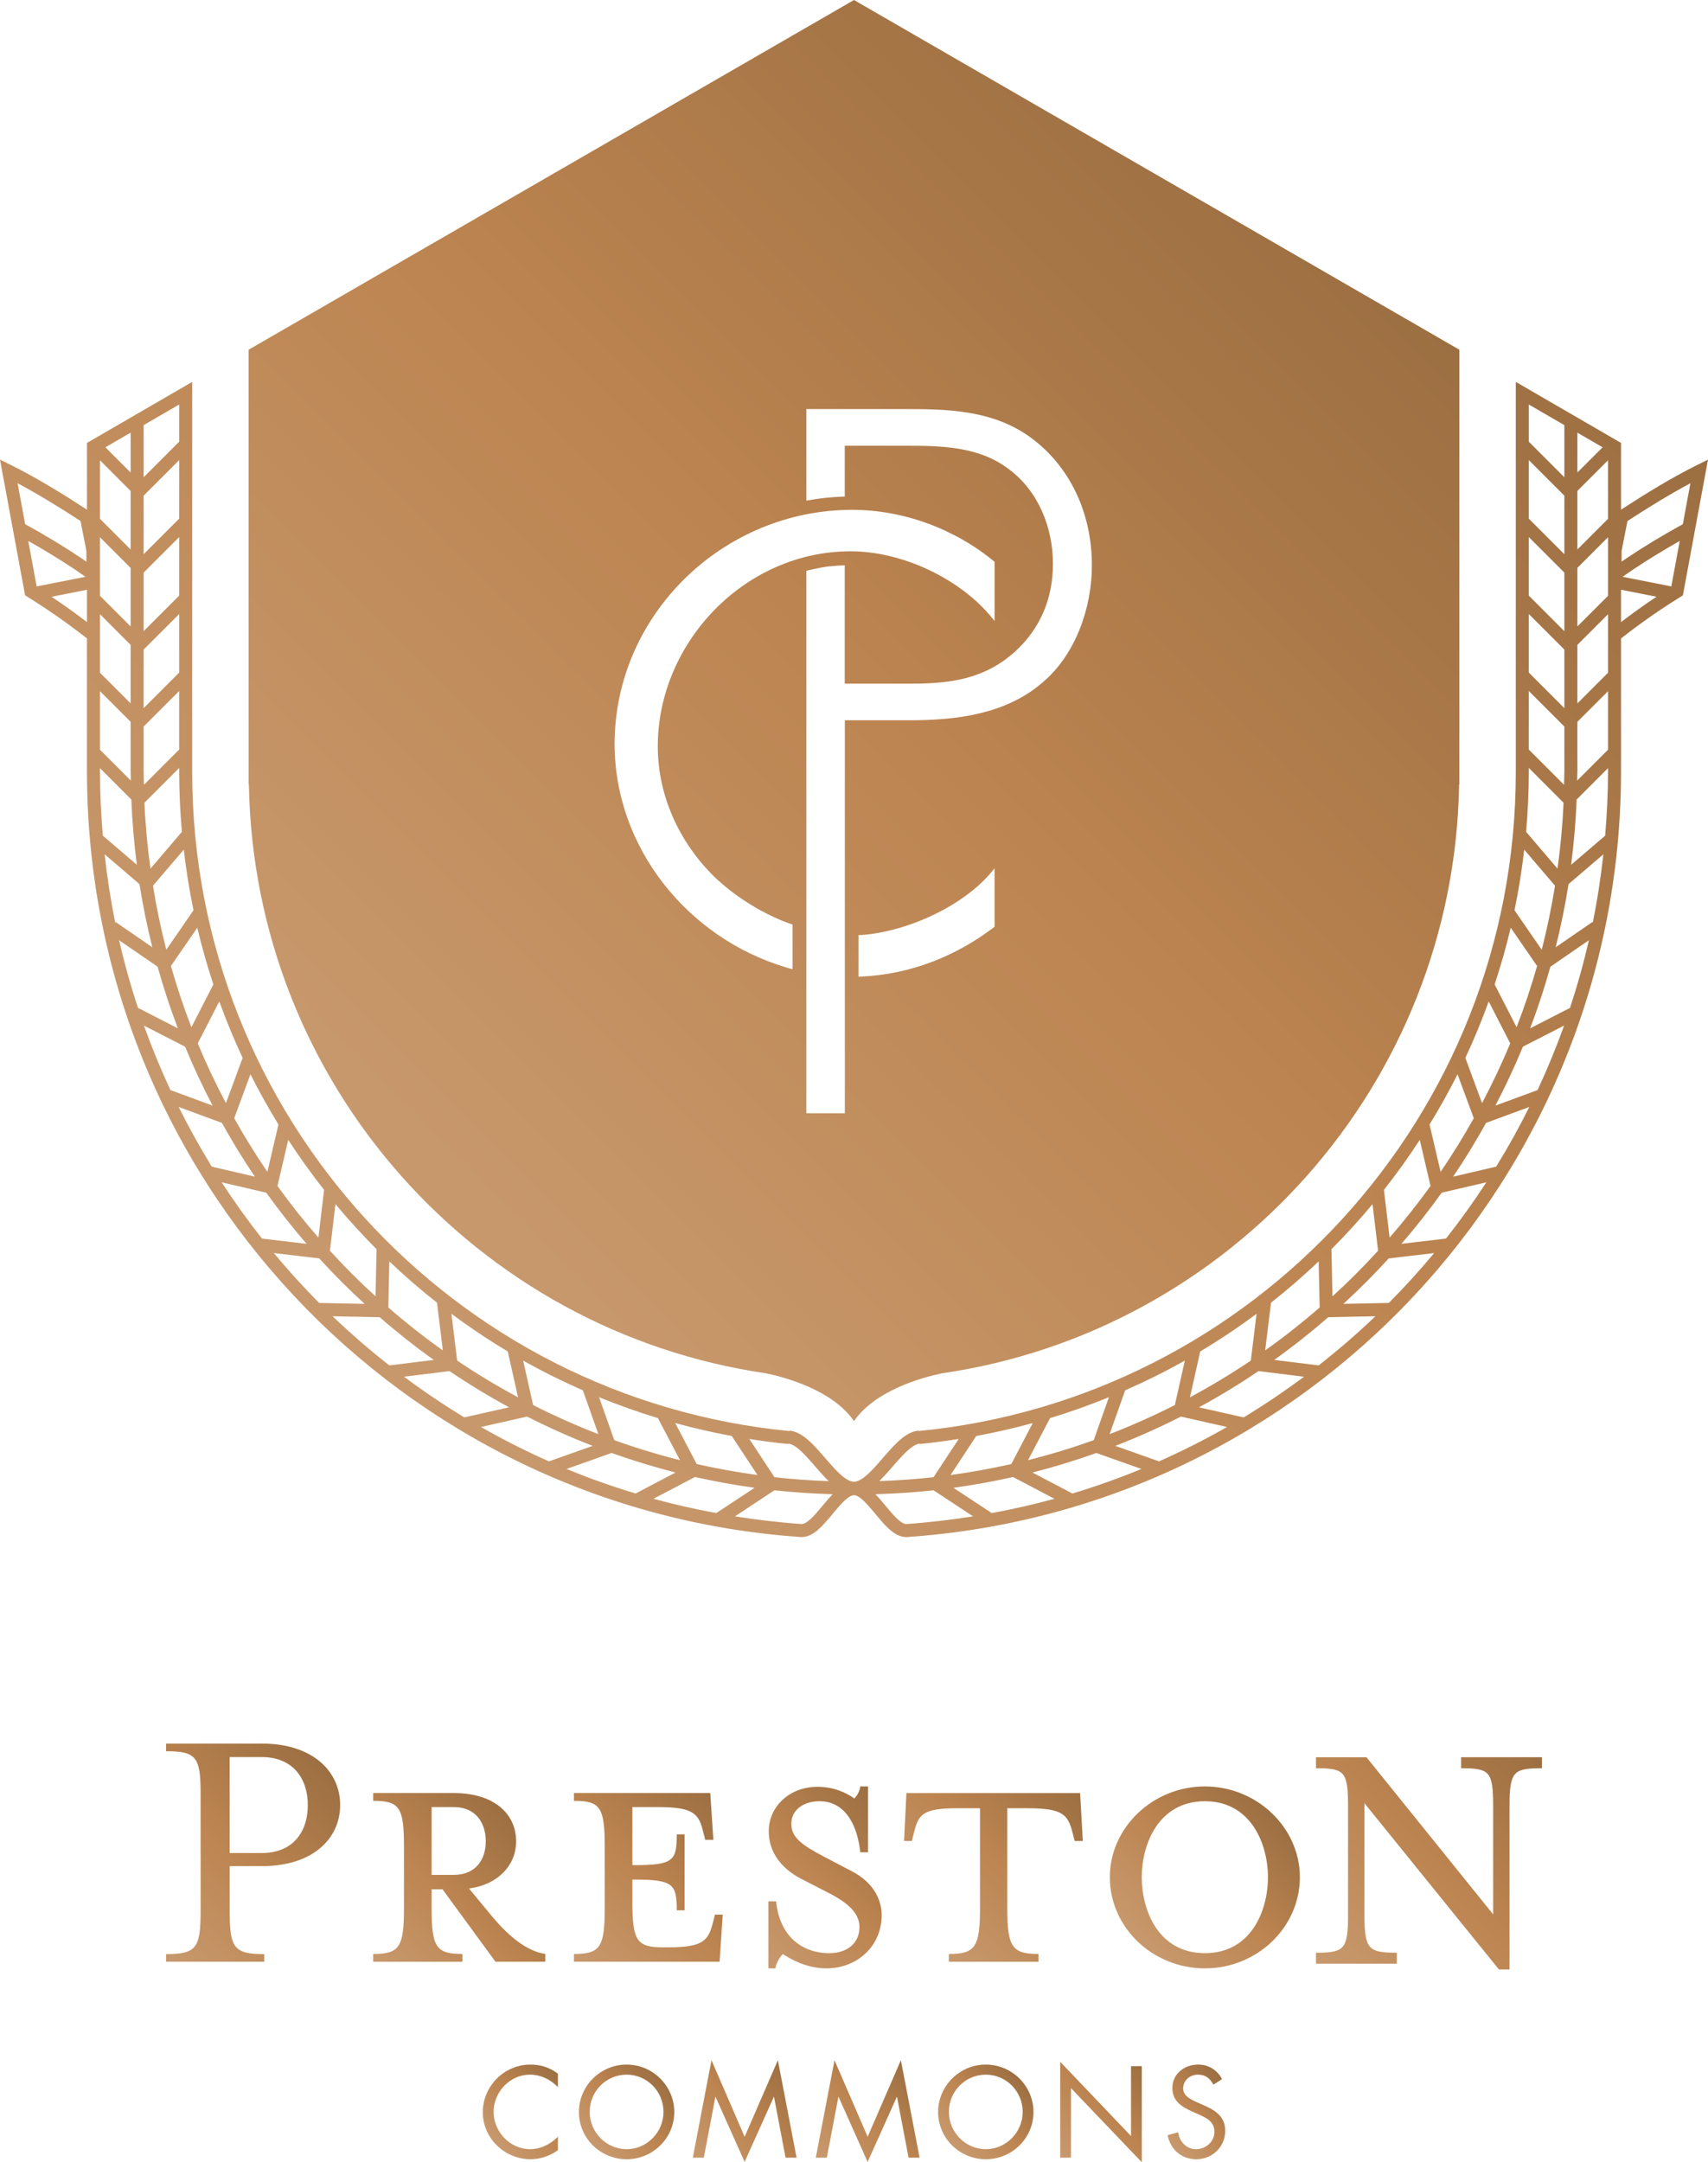 <?xml version="1.0" encoding="utf-8"?>
<!-- Generator: Adobe Illustrator 16.0.0, SVG Export Plug-In . SVG Version: 6.00 Build 0)  -->
<!DOCTYPE svg PUBLIC "-//W3C//DTD SVG 1.1//EN" "http://www.w3.org/Graphics/SVG/1.1/DTD/svg11.dtd">
<svg version="1.1" id="Layer_1" xmlns="http://www.w3.org/2000/svg" xmlns:xlink="http://www.w3.org/1999/xlink" x="0px" y="0px"
	 width="131.309px" height="166.152px" viewBox="0 0 131.309 166.152" enable-background="new 0 0 131.309 166.152"
	 xml:space="preserve">
<g>
	<linearGradient id="SVGID_1_" gradientUnits="userSpaceOnUse" x1="22.403" y1="99.422" x2="108.907" y2="12.918">
		<stop  offset="0" style="stop-color:#C7986C"/>
		<stop  offset="0.03" style="stop-color:#C7986C"/>
		<stop  offset="0.513" style="stop-color:#BC8450"/>
		<stop  offset="1" style="stop-color:#9C6F42"/>
	</linearGradient>
	<path fill="url(#SVGID_1_)" d="M130.414,35.762c-1.854,0.916-3.918,2.184-5.792,3.402v-5.129l-8.09-4.689v29.988
		c0.001,26.424-20.148,48.139-45.92,50.631l-0.003-0.033c-0.597,0.064-1.077,0.406-1.526,0.809c-0.67,0.611-1.295,1.43-1.901,2.076
		c-0.301,0.322-0.595,0.6-0.86,0.783c-0.268,0.184-0.492,0.262-0.664,0.26c0,0-0.001,0-0.002,0v0.033h-0.002v-0.033
		c-0.001,0-0.002,0-0.002,0c-0.227,0.006-0.559-0.146-0.938-0.473c-0.569-0.48-1.193-1.273-1.832-1.98
		c-0.321-0.354-0.648-0.686-1-0.953c-0.351-0.264-0.735-0.475-1.182-0.521l-0.003,0.033c-25.771-2.492-45.921-24.207-45.92-50.631
		V29.346l-8.09,4.689v5.129c-1.874-1.219-3.938-2.486-5.792-3.402L0,35.318l1.929,10.428l0.188,0.117
		c0.512,0.316,1.021,0.646,1.523,0.982c1.053,0.705,2.065,1.445,3.046,2.213v10.223c0.001,31.186,24.212,56.721,54.864,58.826
		l0.089,0.004c0.545-0.01,0.962-0.303,1.333-0.633c0.555-0.508,1.057-1.193,1.541-1.736c0.239-0.27,0.473-0.502,0.676-0.648
		c0.206-0.15,0.365-0.203,0.464-0.201v-0.033h0.002v0.033c0.129-0.008,0.379,0.102,0.676,0.375c0.447,0.396,0.948,1.068,1.467,1.656
		c0.262,0.295,0.529,0.572,0.827,0.793c0.296,0.217,0.638,0.391,1.043,0.395l0.089-0.004c30.653-2.105,54.864-27.641,54.865-58.826
		V49.059c0.98-0.768,1.993-1.508,3.046-2.213c0.503-0.336,1.012-0.666,1.523-0.982l0.188-0.117l1.929-10.428L130.414,35.762z
		 M1.934,40.279l-0.582-3.146c1.581,0.842,3.271,1.879,4.84,2.902l0.45,2.293l0.001,0.832c-0.136-0.092-0.27-0.188-0.406-0.279
		C4.827,41.939,3.39,41.078,1.934,40.279z M2.818,45.062l-0.647-3.498c1.184,0.672,2.357,1.379,3.51,2.146
		c0.297,0.199,0.59,0.406,0.883,0.611L2.818,45.062z M6.687,47.803c-0.81-0.615-1.634-1.215-2.489-1.787
		c-0.081-0.055-0.165-0.105-0.246-0.158l2.735-0.541V47.803z M60.604,110.961l0.003-0.031c0.226,0.016,0.569,0.203,0.946,0.551
		c0.572,0.518,1.195,1.322,1.843,2.02c0.103,0.107,0.207,0.209,0.312,0.311c-1.404-0.049-2.795-0.146-4.17-0.301l-1.933-2.938
		C58.596,110.727,59.594,110.863,60.604,110.961z M56.257,110.344l1.975,3c-1.58-0.215-3.137-0.498-4.671-0.844l-1.65-3.15
		C53.336,109.74,54.785,110.074,56.257,110.344z M50.581,108.971l1.694,3.232c-1.718-0.432-3.401-0.947-5.051-1.539l-1.167-3.299
		C47.532,107.967,49.041,108.504,50.581,108.971z M44.809,106.836l1.192,3.365c-1.716-0.662-3.388-1.408-5.015-2.234l-0.767-3.418
		C41.704,105.385,43.237,106.145,44.809,106.836z M39.036,103.848l0.792,3.525c-1.61-0.865-3.174-1.805-4.682-2.822l-0.439-3.596
		C36.098,101.99,37.544,102.955,39.036,103.848z M29.931,96.928c1.171,1.113,2.394,2.172,3.665,3.174l0.448,3.666
		c-1.451-1.031-2.849-2.133-4.189-3.299L29.931,96.928z M25.791,92.529c1.001,1.201,2.055,2.355,3.159,3.461l-0.078,3.623
		c-0.624-0.568-1.236-1.15-1.834-1.748c-0.571-0.572-1.127-1.16-1.674-1.756L25.791,92.529z M24.915,91.432L24.478,95.1
		c-1.108-1.271-2.159-2.596-3.147-3.967l0.828-3.541C23.02,88.914,23.939,90.195,24.915,91.432z M21.407,86.408l-0.851,3.639
		c-0.91-1.332-1.758-2.707-2.55-4.119l1.248-3.379C19.917,83.869,20.638,85.156,21.407,86.408z M18.653,81.291l-1.283,3.475
		c-0.789-1.49-1.515-3.021-2.167-4.59l1.655-3.225C17.394,78.43,17.992,79.879,18.653,81.291z M16.403,75.645l-1.688,3.291
		C14.12,77.4,13.596,75.83,13.14,74.23l2.027-2.943C15.516,72.766,15.932,74.217,16.403,75.645z M14.876,69.945l-2.091,3.035
		c-0.417-1.611-0.755-3.254-1.025-4.92l2.369-2.771C14.309,66.863,14.558,68.416,14.876,69.945z M11.567,66.748
		c-0.229-1.666-0.389-3.354-0.464-5.064l2.673-2.674v0.324c0,1.545,0.076,3.074,0.208,4.586L11.567,66.748z M11.042,32.668
		l2.734-1.586v2.857l-2.734,2.734V32.668z M11.042,38.088l2.734-2.734v4.5l-2.734,2.734V38.088z M11.042,44.002l2.734-2.734v4.5
		l-2.734,2.734V44.002z M11.042,49.916l2.734-2.734v4.5l-2.734,2.734V49.916z M11.042,55.83l2.734-2.734v4.5l-2.708,2.709
		c-0.007-0.354-0.026-0.703-0.026-1.057V55.83z M10.042,33.246v3.064l-1.94-1.939L10.042,33.246z M7.687,35.369l2.355,2.355v4.5
		l-2.355-2.355V35.369z M7.687,41.283l2.355,2.355v4.5l-2.355-2.355V41.283z M7.687,47.197l2.355,2.355v4.5l-2.355-2.355V47.197z
		 M7.687,53.111l2.355,2.355v3.781c0,0.248,0.016,0.492,0.019,0.738l-2.374-2.375V53.111z M7.909,64.242
		c-0.139-1.637-0.223-3.289-0.223-4.961v-0.256l2.411,2.412c0.065,1.691,0.211,3.363,0.424,5.014l-2.6-2.223L7.909,64.242z
		 M8.861,70.906c-0.352-1.727-0.622-3.48-0.816-5.258l2.678,2.289c0.258,1.645,0.59,3.262,0.988,4.854l-2.815-1.936L8.861,70.906z
		 M9.158,72.25l2.958,2.033c0.45,1.609,0.968,3.189,1.557,4.736l-3.066-1.572C10.046,75.748,9.562,74.016,9.158,72.25z
		 M11.066,78.809l3.162,1.619c0.638,1.547,1.347,3.057,2.116,4.529l-3.241-1.193C12.351,82.15,11.671,80.498,11.066,78.809z
		 M13.736,85.062l3.322,1.223c0.789,1.416,1.63,2.797,2.535,4.133l-3.31-0.771C15.368,88.16,14.518,86.633,13.736,85.062z
		 M17.039,90.85l3.431,0.799c0.975,1.357,2.009,2.668,3.099,3.93l-3.426-0.404C19.044,93.783,18.009,92.34,17.039,90.85z
		 M21.052,96.287l3.493,0.412c1.108,1.217,2.274,2.381,3.486,3.494l-3.494-0.072C23.319,98.896,22.156,97.617,21.052,96.287z
		 M25.57,101.143l3.62,0.074c1.332,1.158,2.718,2.254,4.156,3.281l-3.413,0.422C28.417,103.732,26.959,102.475,25.57,101.143z
		 M31.058,105.789l3.497-0.432c1.478,0.998,3.005,1.928,4.579,2.783l-3.437,0.775C34.098,107.947,32.552,106.902,31.058,105.789z
		 M36.977,109.652l3.546-0.799c1.636,0.83,3.317,1.582,5.042,2.25l-3.36,1.191C40.411,111.5,38.669,110.617,36.977,109.652z
		 M43.56,112.877l3.459-1.227c1.607,0.57,3.246,1.076,4.917,1.5l-3.073,1.613C47.056,114.219,45.287,113.59,43.56,112.877z
		 M50.242,115.168l3.187-1.672c1.507,0.338,3.035,0.615,4.585,0.828l-2.949,1.943C53.433,115.967,51.823,115.604,50.242,115.168z
		 M62.762,116.262c-0.238,0.27-0.471,0.502-0.672,0.65c-0.202,0.15-0.358,0.201-0.45,0.199l-0.021-0.002
		c-1.729-0.119-3.435-0.322-5.118-0.59l3.038-2.002c1.474,0.162,2.968,0.258,4.475,0.301
		C63.569,115.279,63.158,115.816,62.762,116.262z M121.267,33.246l1.94,1.125l-1.94,1.939V33.246z M117.532,31.082l2.734,1.586
		v4.006l-2.734-2.734V31.082z M117.532,35.354l2.734,2.734v4.5l-2.734-2.734V35.354z M117.532,41.268l2.734,2.734v4.5l-2.734-2.734
		V41.268z M117.532,47.182l2.734,2.734v4.5l-2.734-2.734V47.182z M117.532,53.096l2.734,2.734v3.418c0,0.354-0.02,0.703-0.026,1.057
		l-2.708-2.709V53.096z M117.532,59.334V59.01l2.673,2.674c-0.075,1.711-0.234,3.398-0.464,5.064l-2.417-2.828
		C117.456,62.408,117.532,60.879,117.532,59.334z M117.18,65.289l2.369,2.771c-0.271,1.666-0.608,3.309-1.025,4.92l-2.091-3.035
		C116.751,68.416,117,66.863,117.18,65.289z M116.142,71.287l2.027,2.943c-0.456,1.6-0.98,3.17-1.575,4.705l-1.688-3.291
		C115.377,74.217,115.793,72.766,116.142,71.287z M114.45,76.951l1.655,3.225c-0.652,1.568-1.378,3.1-2.167,4.59l-1.283-3.475
		C113.316,79.879,113.915,78.43,114.45,76.951z M112.054,82.549l1.248,3.379c-0.792,1.412-1.64,2.787-2.55,4.119l-0.851-3.637
		C110.67,85.156,111.392,83.871,112.054,82.549z M109.15,87.592l0.828,3.541c-0.988,1.371-2.039,2.695-3.147,3.967l-0.438-3.668
		C107.369,90.195,108.289,88.914,109.15,87.592z M105.518,92.529l0.427,3.58c-0.547,0.596-1.103,1.184-1.674,1.756
		c-0.598,0.598-1.21,1.18-1.834,1.748l-0.078-3.623C103.463,94.885,104.517,93.73,105.518,92.529z M97.713,100.102
		c1.271-1.002,2.494-2.061,3.665-3.174l0.076,3.541c-1.341,1.166-2.738,2.268-4.189,3.299L97.713,100.102z M92.272,103.848
		c1.492-0.893,2.938-1.857,4.329-2.893l-0.439,3.596c-1.508,1.018-3.071,1.957-4.681,2.822L92.272,103.848z M86.5,106.836
		c1.571-0.691,3.104-1.451,4.589-2.287l-0.767,3.418c-1.627,0.826-3.299,1.572-5.015,2.234L86.5,106.836z M85.251,107.365
		l-1.167,3.299c-1.649,0.592-3.333,1.107-5.051,1.539l1.694-3.232C82.268,108.504,83.776,107.967,85.251,107.365z M79.398,109.35
		l-1.65,3.15c-1.534,0.346-3.091,0.629-4.671,0.844l1.975-3C76.523,110.074,77.973,109.74,79.398,109.35z M69.168,112.08
		c0.302-0.334,0.596-0.627,0.864-0.83c0.268-0.205,0.5-0.307,0.67-0.32l0.003,0.031c1.01-0.098,2.008-0.234,2.999-0.389
		l-1.933,2.938c-1.375,0.154-2.767,0.252-4.17,0.301C68.151,113.27,68.667,112.627,69.168,112.08z M69.689,117.109l-0.021,0.002
		c-0.118,0.008-0.365-0.102-0.66-0.373c-0.443-0.4-0.944-1.07-1.465-1.66c-0.081-0.09-0.164-0.174-0.247-0.26
		c1.507-0.043,3-0.139,4.475-0.301l3.038,2.002C73.124,116.787,71.419,116.99,69.689,117.109z M76.244,116.268l-2.949-1.943
		c1.55-0.213,3.078-0.49,4.585-0.828l3.187,1.672C79.485,115.604,77.876,115.967,76.244,116.268z M82.446,114.764l-3.073-1.613
		c1.671-0.424,3.31-0.93,4.917-1.5l3.459,1.227C86.021,113.59,84.252,114.219,82.446,114.764z M89.104,112.295l-3.359-1.191
		c1.725-0.668,3.406-1.42,5.042-2.25l3.546,0.799C92.64,110.617,90.896,111.5,89.104,112.295z M95.611,108.916l-3.437-0.775
		c1.574-0.855,3.103-1.785,4.58-2.783l3.496,0.432C98.757,106.902,97.211,107.947,95.611,108.916z M101.375,104.92l-3.413-0.422
		c1.438-1.027,2.824-2.123,4.156-3.281l3.62-0.074C104.349,102.475,102.891,103.732,101.375,104.92z M106.771,100.121l-3.495,0.072
		c1.212-1.113,2.378-2.277,3.487-3.494l3.493-0.412C109.152,97.617,107.989,98.896,106.771,100.121z M111.166,95.174l-3.426,0.404
		c1.09-1.262,2.124-2.572,3.099-3.93l3.431-0.799C113.3,92.34,112.265,93.783,111.166,95.174z M115.024,89.646l-3.31,0.771
		c0.905-1.336,1.746-2.717,2.535-4.133l3.322-1.223C116.791,86.633,115.94,88.16,115.024,89.646z M118.205,83.764l-3.241,1.193
		c0.77-1.473,1.479-2.982,2.116-4.529l3.162-1.619C119.638,80.498,118.958,82.15,118.205,83.764z M120.702,77.447l-3.066,1.572
		c0.589-1.547,1.106-3.127,1.557-4.736l2.958-2.033C121.747,74.016,121.263,75.748,120.702,77.447z M122.447,70.906l-0.034-0.051
		l-2.815,1.936c0.398-1.592,0.73-3.209,0.988-4.854l2.678-2.289C123.069,67.426,122.799,69.18,122.447,70.906z M123.622,59.281
		c0,1.672-0.084,3.324-0.223,4.961l-0.013-0.014l-2.6,2.223c0.213-1.65,0.358-3.322,0.424-5.014l2.411-2.412V59.281z
		 M123.622,57.611l-2.374,2.375c0.003-0.246,0.019-0.49,0.019-0.738v-3.781l2.355-2.355V57.611z M123.622,51.697l-2.355,2.355v-4.5
		l2.355-2.355V51.697z M123.622,45.783l-2.355,2.355v-4.5l2.355-2.355V45.783z M123.622,39.869l-2.355,2.355v-4.5l2.355-2.355
		V39.869z M127.111,46.014c-0.855,0.574-1.68,1.174-2.489,1.789v-2.486l2.734,0.539C127.275,45.91,127.192,45.961,127.111,46.014z
		 M128.489,45.061l-3.745-0.738c0.294-0.205,0.587-0.412,0.885-0.611c1.15-0.768,2.324-1.473,3.507-2.146L128.489,45.061z
		 M129.374,40.279c-1.456,0.799-2.894,1.66-4.301,2.6c-0.138,0.094-0.271,0.188-0.407,0.281l0.001-0.832l0.45-2.293
		c1.569-1.021,3.259-2.059,4.839-2.902L129.374,40.279z"/>
	<linearGradient id="SVGID_2_" gradientUnits="userSpaceOnUse" x1="29.416" y1="89.049" x2="101.893" y2="16.572">
		<stop  offset="0" style="stop-color:#C7986C"/>
		<stop  offset="0.03" style="stop-color:#C7986C"/>
		<stop  offset="0.513" style="stop-color:#BC8450"/>
		<stop  offset="1" style="stop-color:#9C6F42"/>
	</linearGradient>
	<path fill="url(#SVGID_2_)" d="M58.911,105.531c1.553,0.328,5.107,1.309,6.744,3.666c1.637-2.357,5.189-3.338,6.744-3.666
		c22.248-3.23,39.389-22.199,39.777-45.25l0.018,0.016v-0.736c0-0.025,0.002-0.051,0.002-0.078c0-0.025-0.002-0.051-0.002-0.076
		V26.873L65.653,0L19.112,26.873v33.424l0.023-0.02C19.522,83.33,36.661,102.299,58.911,105.531z M76.462,71.215
		c-2.951,2.26-6.459,3.65-10.209,3.824c0,0-0.239,0.012-0.251,0.012V71.85c0.104-0.002,0.175,0,0.277-0.004
		c3.556-0.281,7.838-2.256,10.001-4.906l0.182-0.223V71.215z M61.993,37.156v-5.721h8.012c3.549,0,6.992,0.24,9.832,2.658
		c2.781,2.357,4.107,5.799,4.107,9.357c0,3.26-1.266,6.879-3.805,9c-2.783,2.418-6.584,2.896-10.135,2.896h-5.053v0.732v1.803v3.391
		v0.67v18.559v1.721v3.322h-2.959V82.65v-1.871V60.502v-1.816V55.32v-0.676V43.869c0.05-0.014,0.098-0.035,0.148-0.047
		c0.055-0.016,0.111-0.021,0.167-0.035c0.444-0.107,0.893-0.195,1.348-0.256c0.146-0.02,0.296-0.025,0.443-0.041
		c0.28-0.027,0.562-0.043,0.845-0.053v9.096h5.182c2.941,0,5.568-0.359,7.896-2.449c1.973-1.795,2.928-4.121,2.928-6.752
		c0-2.811-1.137-5.621-3.404-7.289c-2.264-1.73-5.137-1.793-7.9-1.791h-4.701v3.904c-1.006,0.031-1.991,0.133-2.951,0.314V37.156z
		 M65.511,39.176c3.947,0.002,7.904,1.465,10.951,3.994v4.547l-0.184-0.227c-2.463-3.029-6.916-5.131-10.885-5.127h-0.01h-0.006
		c-4.047,0-7.748,1.744-10.441,4.496c-2.693,2.754-4.367,6.504-4.367,10.49c0,3.779,1.631,7.354,4.355,10.033
		c1.486,1.418,3.337,2.607,5.322,3.416v-0.002c0.233,0.092,0.439,0.164,0.687,0.246v3.428c-0.127-0.029-0.207-0.043-0.333-0.082
		l-0.324-0.1c-7.371-2.252-13.018-9.107-13.027-17.119C47.257,47.23,55.589,39.178,65.511,39.176z"/>
	<linearGradient id="SVGID_3_" gradientUnits="userSpaceOnUse" x1="10.464" y1="148.44" x2="24.082" y2="134.822">
		<stop  offset="0" style="stop-color:#C7986C"/>
		<stop  offset="0.03" style="stop-color:#C7986C"/>
		<stop  offset="0.513" style="stop-color:#BC8450"/>
		<stop  offset="1" style="stop-color:#9C6F42"/>
	</linearGradient>
	<path fill="url(#SVGID_3_)" d="M20.145,133.98h-7.377v0.588c2.32,0,2.654,0.447,2.654,3.24v9.08c0,2.795-0.334,3.27-2.654,3.27
		v0.586h7.545v-0.586c-2.32,0-2.654-0.475-2.654-3.27v-3.492h2.486c3.883,0,6.006-2.096,6.006-4.693S24.027,133.98,20.145,133.98z
		 M20.115,142.391h-2.457v-7.375h2.457c2.432,0,3.549,1.676,3.549,3.688C23.664,140.742,22.547,142.391,20.115,142.391z"/>
	<linearGradient id="SVGID_4_" gradientUnits="userSpaceOnUse" x1="28.759" y1="150.811" x2="39.597" y2="139.973">
		<stop  offset="0" style="stop-color:#C7986C"/>
		<stop  offset="0.03" style="stop-color:#C7986C"/>
		<stop  offset="0.513" style="stop-color:#BC8450"/>
		<stop  offset="1" style="stop-color:#9C6F42"/>
	</linearGradient>
	<path fill="url(#SVGID_4_)" d="M33.182,146.643v-1.467h0.838l4.072,5.568h3.832v-0.598c-1.438-0.211-2.814-1.377-4.012-2.785
		l-1.855-2.244c2.244-0.301,3.621-1.797,3.621-3.623c0-2.125-1.705-3.713-4.789-3.713h-6.197v0.6c2.006,0,2.365,0.479,2.365,3.473
		v4.789c0,2.994-0.359,3.504-2.365,3.504v0.598h6.857v-0.598C33.541,150.146,33.182,149.637,33.182,146.643z M33.182,138.859h1.707
		c1.676,0,2.455,1.197,2.455,2.635c0,1.406-0.779,2.574-2.455,2.574h-1.707V138.859z"/>
	<linearGradient id="SVGID_5_" gradientUnits="userSpaceOnUse" x1="43.684" y1="150.303" x2="55.404" y2="138.582">
		<stop  offset="0" style="stop-color:#C7986C"/>
		<stop  offset="0.03" style="stop-color:#C7986C"/>
		<stop  offset="0.513" style="stop-color:#BC8450"/>
		<stop  offset="1" style="stop-color:#9C6F42"/>
	</linearGradient>
	<path fill="url(#SVGID_5_)" d="M44.125,150.146v0.598h11.197l0.24-3.621h-0.598l-0.152,0.598c-0.357,1.408-0.748,1.916-3.471,1.916
		H50.98c-2.006,0-2.363-0.479-2.363-3.473v-1.736h0.182c2.99,0,3.23,0.389,3.23,2.365h0.6v-5.838h-0.6
		c0,2.006-0.24,2.365-3.23,2.365h-0.182v-4.461h2.006c2.723,0,3.113,0.539,3.441,1.916l0.15,0.6h0.629l-0.24-3.594h-3.861h-6.617
		v0.6c2.008,0,2.365,0.479,2.365,3.473v4.789C46.49,149.637,46.133,150.146,44.125,150.146z"/>
	<linearGradient id="SVGID_6_" gradientUnits="userSpaceOnUse" x1="57.688" y1="149.869" x2="68.51" y2="139.047">
		<stop  offset="0" style="stop-color:#C7986C"/>
		<stop  offset="0.03" style="stop-color:#C7986C"/>
		<stop  offset="0.513" style="stop-color:#BC8450"/>
		<stop  offset="1" style="stop-color:#9C6F42"/>
	</linearGradient>
	<path fill="url(#SVGID_6_)" d="M63.771,150.086c-2.246,0-3.861-1.438-4.102-3.982h-0.598v5.15h0.537
		c0.09-0.51,0.391-0.898,0.57-1.107c0.539,0.359,1.795,1.107,3.352,1.107c2.307,0,4.252-1.646,4.252-4.102
		c0-1.168-0.629-2.516-2.336-3.383l-2.006-1.049c-1.826-0.957-2.604-1.525-2.604-2.574c0-1.107,0.988-1.736,2.158-1.736
		c2.152,0,2.961,2.125,3.141,3.922h0.6v-5.059h-0.6c-0.061,0.479-0.299,0.748-0.449,0.928c-0.629-0.449-1.586-0.898-2.844-0.898
		c-2.156,0-3.742,1.527-3.742,3.412c0,1.678,1.047,2.904,2.484,3.652l2.037,1.049c1.615,0.809,2.453,1.617,2.453,2.664
		C66.076,149.367,65.059,150.086,63.771,150.086z"/>
	<linearGradient id="SVGID_7_" gradientUnits="userSpaceOnUse" x1="70.611" y1="148.41" x2="82.138" y2="136.884">
		<stop  offset="0" style="stop-color:#C7986C"/>
		<stop  offset="0.03" style="stop-color:#C7986C"/>
		<stop  offset="0.513" style="stop-color:#BC8450"/>
		<stop  offset="1" style="stop-color:#9C6F42"/>
	</linearGradient>
	<path fill="url(#SVGID_7_)" d="M77.438,146.643v-7.693h1.559c2.752,0,3.111,0.51,3.471,1.916l0.148,0.6h0.631l-0.211-3.684H69.684
		l-0.18,3.684h0.598l0.15-0.6c0.359-1.406,0.598-1.916,3.354-1.916h1.736v7.693c0,2.994-0.391,3.504-2.396,3.504v0.598h6.887v-0.598
		C77.826,150.146,77.438,149.637,77.438,146.643z"/>
	<linearGradient id="SVGID_8_" gradientUnits="userSpaceOnUse" x1="87.582" y1="149.312" x2="97.673" y2="139.221">
		<stop  offset="0" style="stop-color:#C7986C"/>
		<stop  offset="0.03" style="stop-color:#C7986C"/>
		<stop  offset="0.513" style="stop-color:#BC8450"/>
		<stop  offset="1" style="stop-color:#9C6F42"/>
	</linearGradient>
	<path fill="url(#SVGID_8_)" d="M92.627,137.273c-4.012,0-7.305,3.172-7.305,6.975c0,3.861,3.293,7.006,7.305,7.006
		s7.305-3.145,7.305-7.006C99.932,140.445,96.639,137.273,92.627,137.273z M92.627,150.086c-3.533,0-4.85-3.232-4.85-5.838
		c0-2.574,1.316-5.838,4.85-5.838c3.535,0,4.85,3.264,4.85,5.838C97.477,146.854,96.162,150.086,92.627,150.086z"/>
	<linearGradient id="SVGID_9_" gradientUnits="userSpaceOnUse" x1="101.036" y1="150.759" x2="117.653" y2="134.141">
		<stop  offset="0" style="stop-color:#C7986C"/>
		<stop  offset="0.03" style="stop-color:#C7986C"/>
		<stop  offset="0.513" style="stop-color:#BC8450"/>
		<stop  offset="1" style="stop-color:#9C6F42"/>
	</linearGradient>
	<path fill="url(#SVGID_9_)" d="M112.326,135.725v0.15h0.15c1.075-0.002,1.637,0.113,1.924,0.477
		c0.302,0.361,0.395,1.09,0.391,2.383v8.369l-9.739-12.074h-3.88v0.695v0.15h0.15c1.074-0.002,1.636,0.113,1.923,0.477
		c0.302,0.361,0.396,1.09,0.392,2.383v8.43c0.004,1.295-0.089,2.029-0.393,2.398c-0.288,0.369-0.848,0.488-1.922,0.486h-0.15v0.695
		v0.15h6.215v-0.695v-0.15h-0.15c-1.073,0.002-1.642-0.117-1.936-0.488c-0.31-0.369-0.408-1.102-0.404-2.396v-8.602l10.337,12.773
		h0.667h0.15v-12.602c-0.004-1.293,0.096-2.02,0.403-2.381c0.294-0.365,0.862-0.48,1.937-0.479h0.15v-0.695v-0.15h-6.215V135.725z"
		/>
	<linearGradient id="SVGID_10_" gradientUnits="userSpaceOnUse" x1="38.179" y1="164.839" x2="43.283" y2="159.735">
		<stop  offset="0" style="stop-color:#C7986C"/>
		<stop  offset="0.03" style="stop-color:#C7986C"/>
		<stop  offset="0.513" style="stop-color:#BC8450"/>
		<stop  offset="1" style="stop-color:#9C6F42"/>
	</linearGradient>
	<path fill="url(#SVGID_10_)" d="M40.782,158.646c-2.014,0-3.664,1.65-3.665,3.666c0.001,1.996,1.679,3.607,3.665,3.609
		c0.747,0,1.493-0.252,2.099-0.691l0.011-0.008v-0.975v-0.061l-0.043,0.043c-0.551,0.551-1.314,0.92-2.094,0.918
		c-1.551-0.002-2.807-1.34-2.809-2.865c0.002-1.523,1.249-2.861,2.79-2.863c0.798,0,1.562,0.348,2.112,0.918l0.043,0.045v-0.062
		v-0.963v-0.014l-0.011-0.008C42.257,158.871,41.565,158.646,40.782,158.646z"/>
	<linearGradient id="SVGID_11_" gradientUnits="userSpaceOnUse" x1="45.591" y1="164.87" x2="50.751" y2="159.71">
		<stop  offset="0" style="stop-color:#C7986C"/>
		<stop  offset="0.03" style="stop-color:#C7986C"/>
		<stop  offset="0.513" style="stop-color:#BC8450"/>
		<stop  offset="1" style="stop-color:#9C6F42"/>
	</linearGradient>
	<path fill="url(#SVGID_11_)" d="M48.171,158.646c-2.005,0-3.664,1.633-3.665,3.646c0,2.023,1.66,3.625,3.665,3.629
		c2.006-0.004,3.666-1.605,3.666-3.629C51.836,160.279,50.177,158.646,48.171,158.646z M48.171,165.148
		c-1.569-0.002-2.834-1.303-2.836-2.865c0-1.568,1.248-2.861,2.836-2.863c1.589,0.002,2.837,1.295,2.837,2.863
		C51.005,163.846,49.74,165.146,48.171,165.148z"/>
	<linearGradient id="SVGID_12_" gradientUnits="userSpaceOnUse" x1="53.742" y1="166.281" x2="60.758" y2="159.266">
		<stop  offset="0" style="stop-color:#C7986C"/>
		<stop  offset="0.03" style="stop-color:#C7986C"/>
		<stop  offset="0.513" style="stop-color:#BC8450"/>
		<stop  offset="1" style="stop-color:#9C6F42"/>
	</linearGradient>
	<polygon fill="url(#SVGID_12_)" points="57.246,164.195 54.698,158.311 54.684,158.389 53.261,165.801 54.088,165.801 
		54.108,165.801 55.001,161.107 57.246,166.125 59.5,161.107 60.393,165.801 61.21,165.801 61.24,165.801 59.802,158.311 	"/>
	<linearGradient id="SVGID_13_" gradientUnits="userSpaceOnUse" x1="63.2" y1="166.283" x2="70.215" y2="159.268">
		<stop  offset="0" style="stop-color:#C7986C"/>
		<stop  offset="0.03" style="stop-color:#C7986C"/>
		<stop  offset="0.513" style="stop-color:#BC8450"/>
		<stop  offset="1" style="stop-color:#9C6F42"/>
	</linearGradient>
	<polygon fill="url(#SVGID_13_)" points="66.702,164.195 64.155,158.311 64.141,158.389 62.717,165.801 63.544,165.801 
		63.564,165.801 64.458,161.105 66.702,166.125 68.957,161.107 69.85,165.801 70.667,165.801 70.697,165.801 69.258,158.311 	"/>
	<linearGradient id="SVGID_14_" gradientUnits="userSpaceOnUse" x1="73.207" y1="164.871" x2="78.367" y2="159.711">
		<stop  offset="0" style="stop-color:#C7986C"/>
		<stop  offset="0.03" style="stop-color:#C7986C"/>
		<stop  offset="0.513" style="stop-color:#BC8450"/>
		<stop  offset="1" style="stop-color:#9C6F42"/>
	</linearGradient>
	<path fill="url(#SVGID_14_)" d="M75.786,158.646c-2.005,0-3.664,1.633-3.665,3.646c0,2.023,1.66,3.625,3.665,3.629
		c2.006-0.004,3.666-1.605,3.666-3.629C79.451,160.279,77.792,158.646,75.786,158.646z M75.786,165.148
		c-1.569-0.002-2.834-1.303-2.836-2.865c0-1.568,1.248-2.861,2.836-2.863c1.589,0.002,2.837,1.295,2.837,2.863
		C78.62,163.846,77.355,165.146,75.786,165.148z"/>
	<linearGradient id="SVGID_15_" gradientUnits="userSpaceOnUse" x1="81.322" y1="165.615" x2="87.976" y2="158.961">
		<stop  offset="0" style="stop-color:#C7986C"/>
		<stop  offset="0.03" style="stop-color:#C7986C"/>
		<stop  offset="0.513" style="stop-color:#BC8450"/>
		<stop  offset="1" style="stop-color:#9C6F42"/>
	</linearGradient>
	<polygon fill="url(#SVGID_15_)" points="86.952,158.768 86.952,164.139 81.507,158.434 81.507,158.496 81.507,165.801 
		82.31,165.801 82.335,165.801 82.335,160.457 87.781,166.152 87.781,158.768 86.978,158.768 	"/>
	<linearGradient id="SVGID_16_" gradientUnits="userSpaceOnUse" x1="89.723" y1="164.623" x2="94.336" y2="160.01">
		<stop  offset="0" style="stop-color:#C7986C"/>
		<stop  offset="0.03" style="stop-color:#C7986C"/>
		<stop  offset="0.513" style="stop-color:#BC8450"/>
		<stop  offset="1" style="stop-color:#9C6F42"/>
	</linearGradient>
	<path fill="url(#SVGID_16_)" d="M92.499,161.752l-0.463-0.203c-0.475-0.215-1.08-0.49-1.077-1.07
		c0.001-0.623,0.523-1.059,1.132-1.059c0.585,0,0.906,0.27,1.184,0.746l0.013,0.023l0.022-0.014l0.62-0.398l0.02-0.014l-0.011-0.02
		c-0.374-0.693-1.042-1.098-1.828-1.098c-1.049,0.002-1.979,0.705-1.98,1.803c0,1.016,0.719,1.441,1.534,1.811l0.427,0.186
		c0.65,0.299,1.272,0.57,1.271,1.367c-0.001,0.771-0.673,1.336-1.41,1.336c-0.736,0-1.273-0.572-1.374-1.275l-0.004-0.027
		l-0.787,0.221l-0.022,0.006l0.005,0.023c0.224,1.094,1.069,1.826,2.201,1.826c1.227-0.004,2.218-0.947,2.221-2.184
		C94.191,162.611,93.407,162.148,92.499,161.752z"/>
</g>
</svg>
